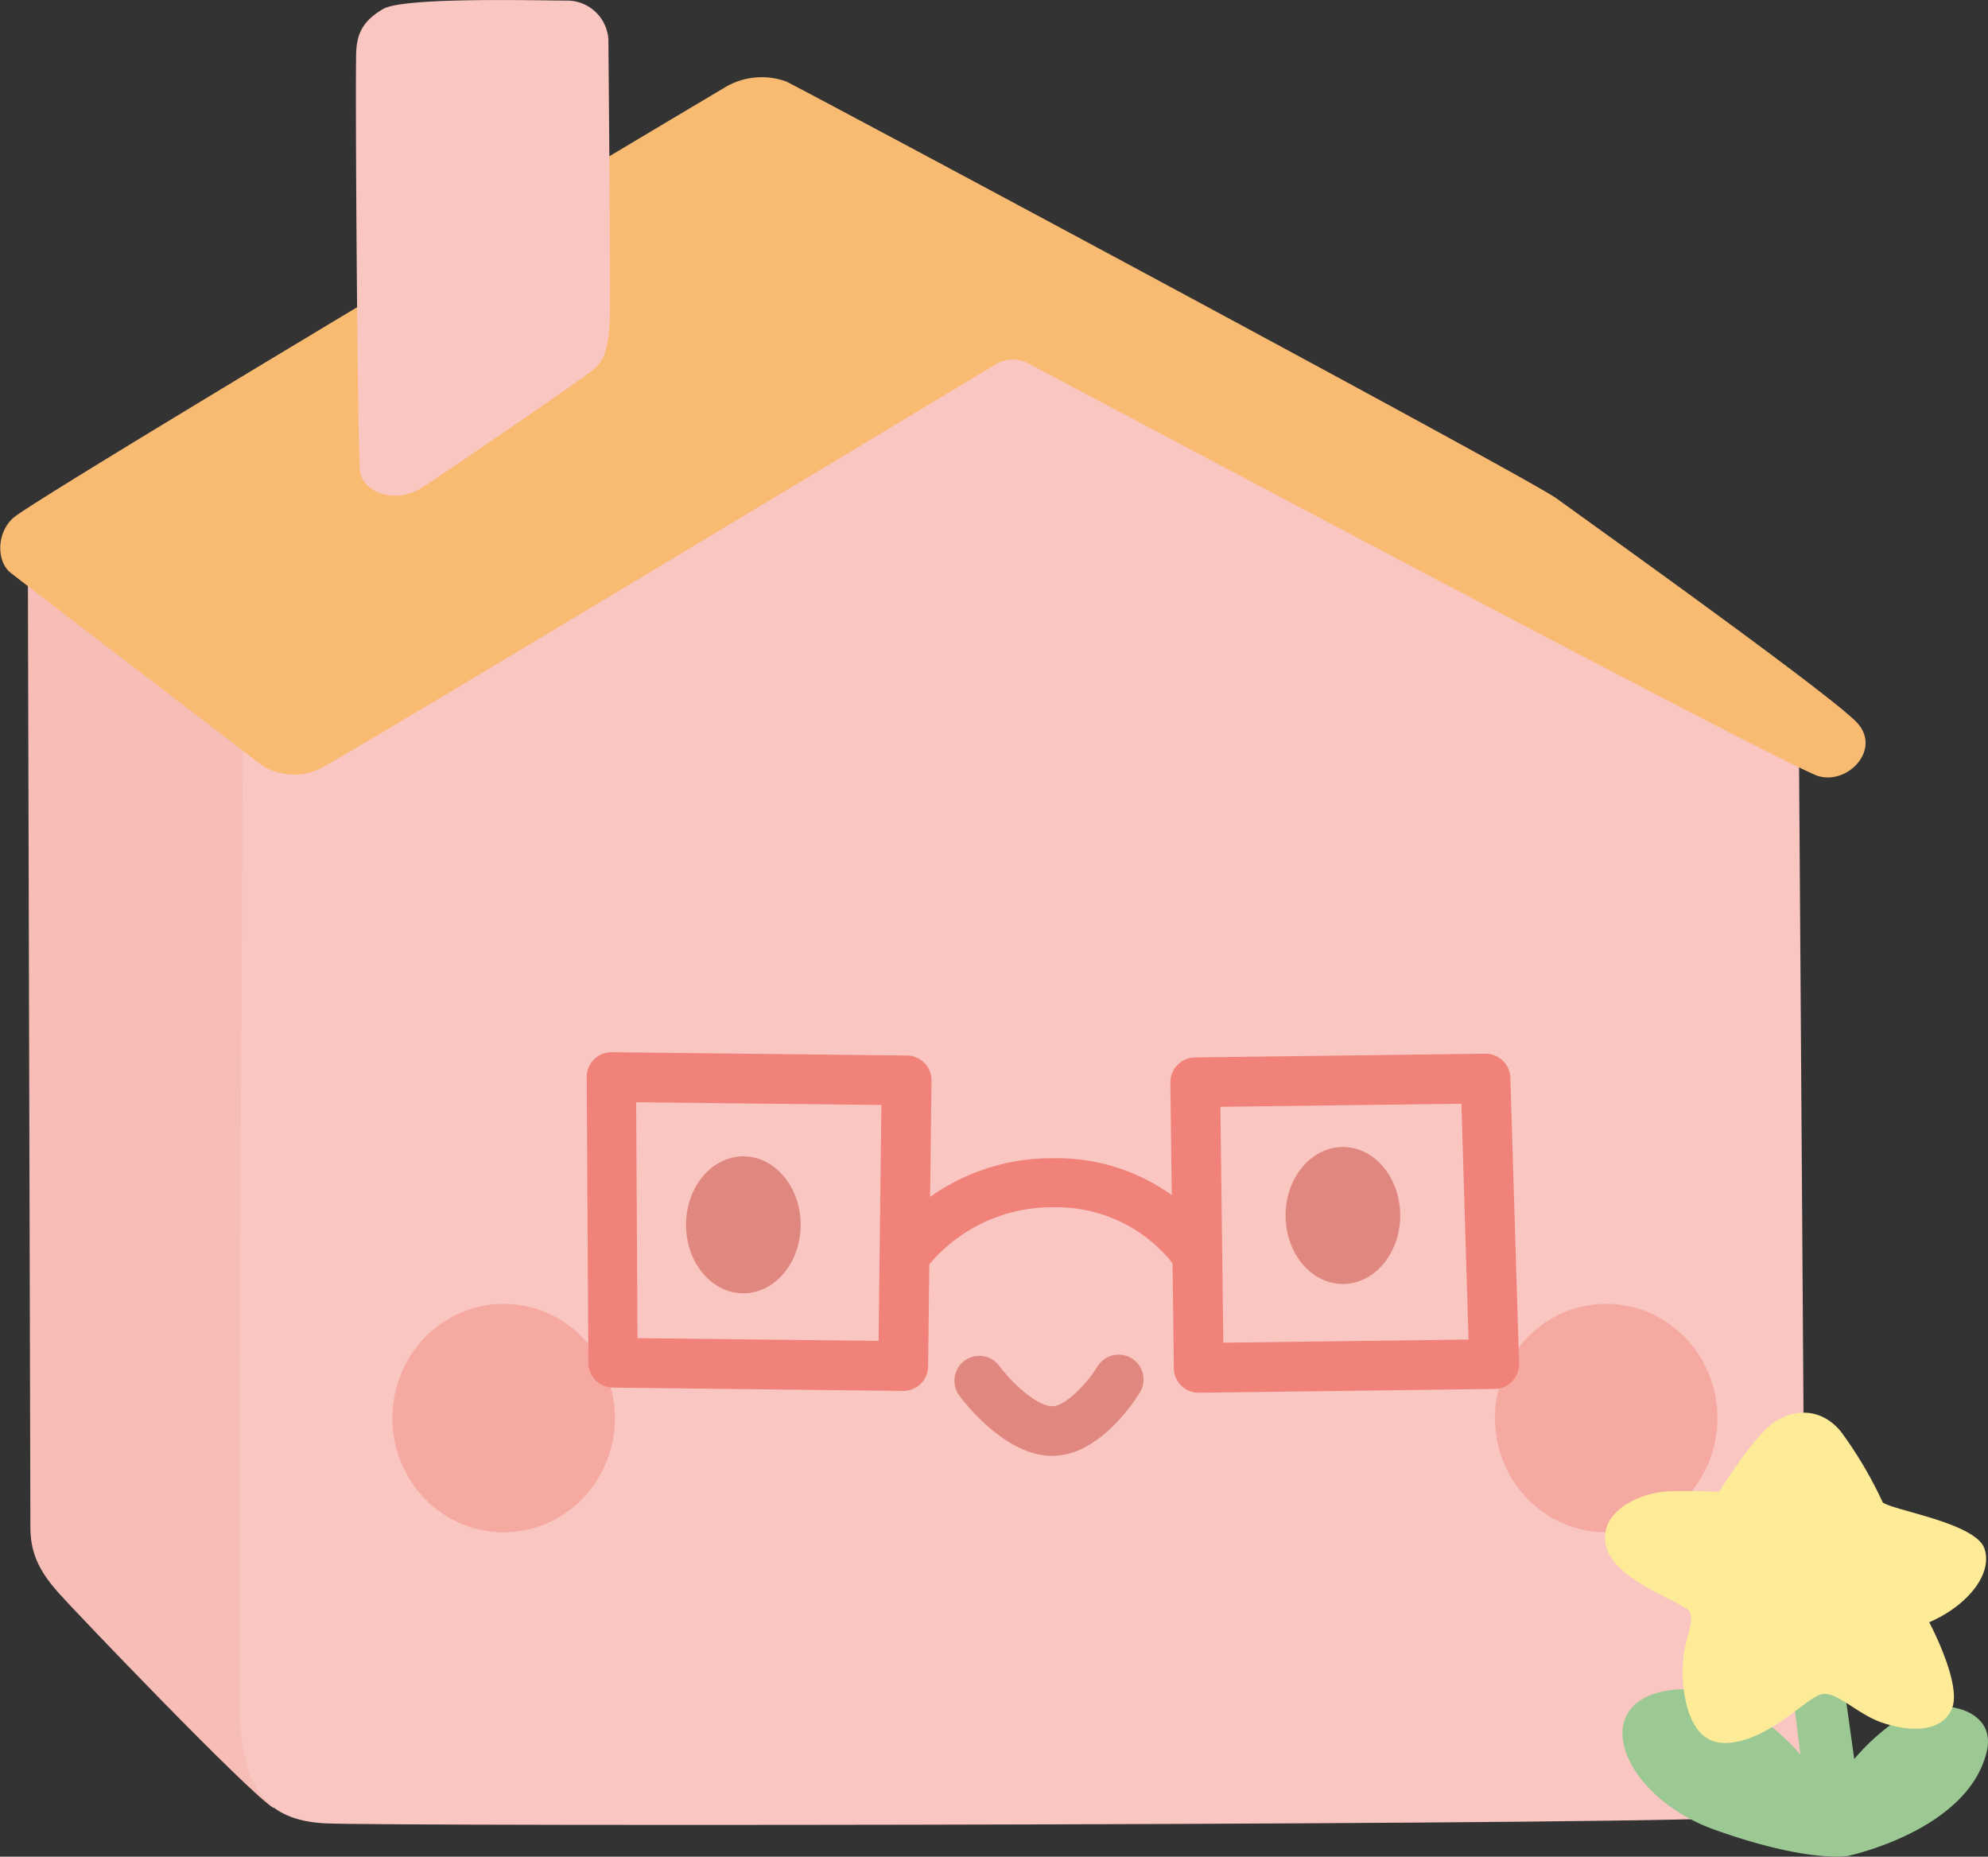 <svg id="Layer_1" data-name="Layer 1" xmlns="http://www.w3.org/2000/svg" viewBox="0 0 240.03 224.15"><rect x="0" y="0" width="240.03" height="224.15" fill="#333333" stroke="none"/><defs><style>.cls-2{fill:#f9c6c1}.cls-4{fill:#f5a9a0}.cls-5{fill:#f0827a}.cls-6{fill:#e0887f}</style></defs><path d="M180.63 375.85s.31 114.32.31 117.78 1.48 5.68 3.45 7.9 23 24.2 25.93 25.93l2-131.86Z" transform="translate(-177.27 -309.17)" style="fill:#f7bdb7"/><path class="cls-2" d="M206.64 390.77s-.76 121.81-.41 126.3c.63 8.11 3.26 11.82 10.19 12.22s167.8.22 172.33-.81c6-1.36 6.52-6.93 6.52-10.59s-.81-120.6-.81-120.6l-101-52.56Z" transform="translate(-177.27 -309.17)"/><path d="M297.51 353.14a4 4 0 0 1 3.9-.11c13.56 7.21 92.23 49 95.46 49.85 3.53 1 7.55-3.21 4.66-6.42s-32.79-24.55-36.33-27.12-91.26-49.53-93-50.33a8.66 8.66 0 0 0-7.55.8c-2.73 1.61-83.28 49.57-85.8 51.9-2.09 1.93-1.93 5.3-.32 6.59s28.76 22 30.2 23.14a7.18 7.18 0 0 0 7.56.32c2.88-1.46 69.04-41.29 81.22-48.62Z" transform="translate(-177.27 -309.17)" style="fill:#f9ba71"/><path class="cls-2" d="M220.29 315.18c-.17 2.24.15 48.56.45 50.93s4.15 4.16 7.72 1.79 19.3-13.07 20.64-14.26 1.63-3 1.78-5.5-.15-32.52-.15-34.15a5 5 0 0 0-4.9-4.75c-3.41 0-19.75-.45-22.27 1s-3.12 3.01-3.27 4.94Z" transform="translate(-177.27 -309.17)"/><ellipse class="cls-4" cx="60.81" cy="171.2" rx="13.43" ry="13.79"/><ellipse class="cls-4" cx="193.93" cy="171.2" rx="13.43" ry="13.79"/><path class="cls-5" d="m286.31 477.09-35-.4a3 3 0 0 1-3-3l-.2-34.49a3 3 0 0 1 3-3l35.67.4a3 3 0 0 1 2.11.9 3 3 0 0 1 .85 2.13l-.41 34.48a3 3 0 0 1-3.02 2.98Zm-32.07-6.37 29.11.33.34-28.48-29.61-.33ZM322 477.31a3 3 0 0 1-3-3l-.42-34.48a3 3 0 0 1 3-3l35.05-.45a3 3 0 0 1 3 2.91l1.05 34.47a3 3 0 0 1-3 3.09l-35.67.46Zm2.62-34.52.35 28.48 29.61-.38-.86-28.47Z" transform="translate(-177.27 -309.17)"/><path class="cls-5" d="M321.61 463.37a3 3 0 0 1-2.51-1.37 17.91 17.91 0 0 0-14.69-7.08 19.33 19.33 0 0 0-14.88 6.82 3 3 0 0 1-4.84-3.54 25.32 25.32 0 0 1 19.62-9.2 23.79 23.79 0 0 1 19.8 9.77 3 3 0 0 1-2.5 4.65Z" transform="translate(-177.27 -309.17)"/><path class="cls-6" d="M304.35 484.93H304c-5.59-.25-10.38-6.57-10.91-7.29a3 3 0 0 1 4.84-3.56c1.41 1.91 4.4 4.77 6.34 4.86 1.59.07 4.26-2.76 5.53-4.83a3 3 0 0 1 5.13 3.11c-.46.78-4.82 7.71-10.58 7.71Z" transform="translate(-177.27 -309.17)"/><ellipse class="cls-6" cx="89.75" cy="147.87" rx="6.92" ry="8.27"/><ellipse class="cls-6" cx="162.14" cy="146.74" rx="6.92" ry="8.27"/><path d="m393.17 509 1.48 12s-7.26-8.88-15.64-7.79c-10.31 1.35-6 12.84 5.32 16.87s16.05 3.15 16.05 3.15 14.61-3.07 16.79-12.7c1.22-5.41-6.44-6.69-10.38-4a26.38 26.38 0 0 0-5.64 5l-2.39-17.11Z" transform="translate(-177.27 -309.17)" style="fill:#9cc993"/><path d="M404.59 490.55c1.37 1 11.27 2.49 12.29 5.6s-2.15 6.92-6.68 8.87c0 0 4 7.47 2.74 10.44s-5.25 2.75-8.36 1.7-5.45-3.77-7.3-3.47-6.64 5.92-11.83 5.9-5.36-8.6-4.78-11.32c.47-2.19 1-3.27.66-4.43s-8.87-3.56-10.09-7.85 4.09-6.72 7.71-6.79 5.88.08 5.88.08 3.56-5.76 6-7.89 6.15-2.55 8.74.65a49.15 49.15 0 0 1 5.02 8.51Z" transform="translate(-177.27 -309.17)" style="fill:#feeb98"/></svg>